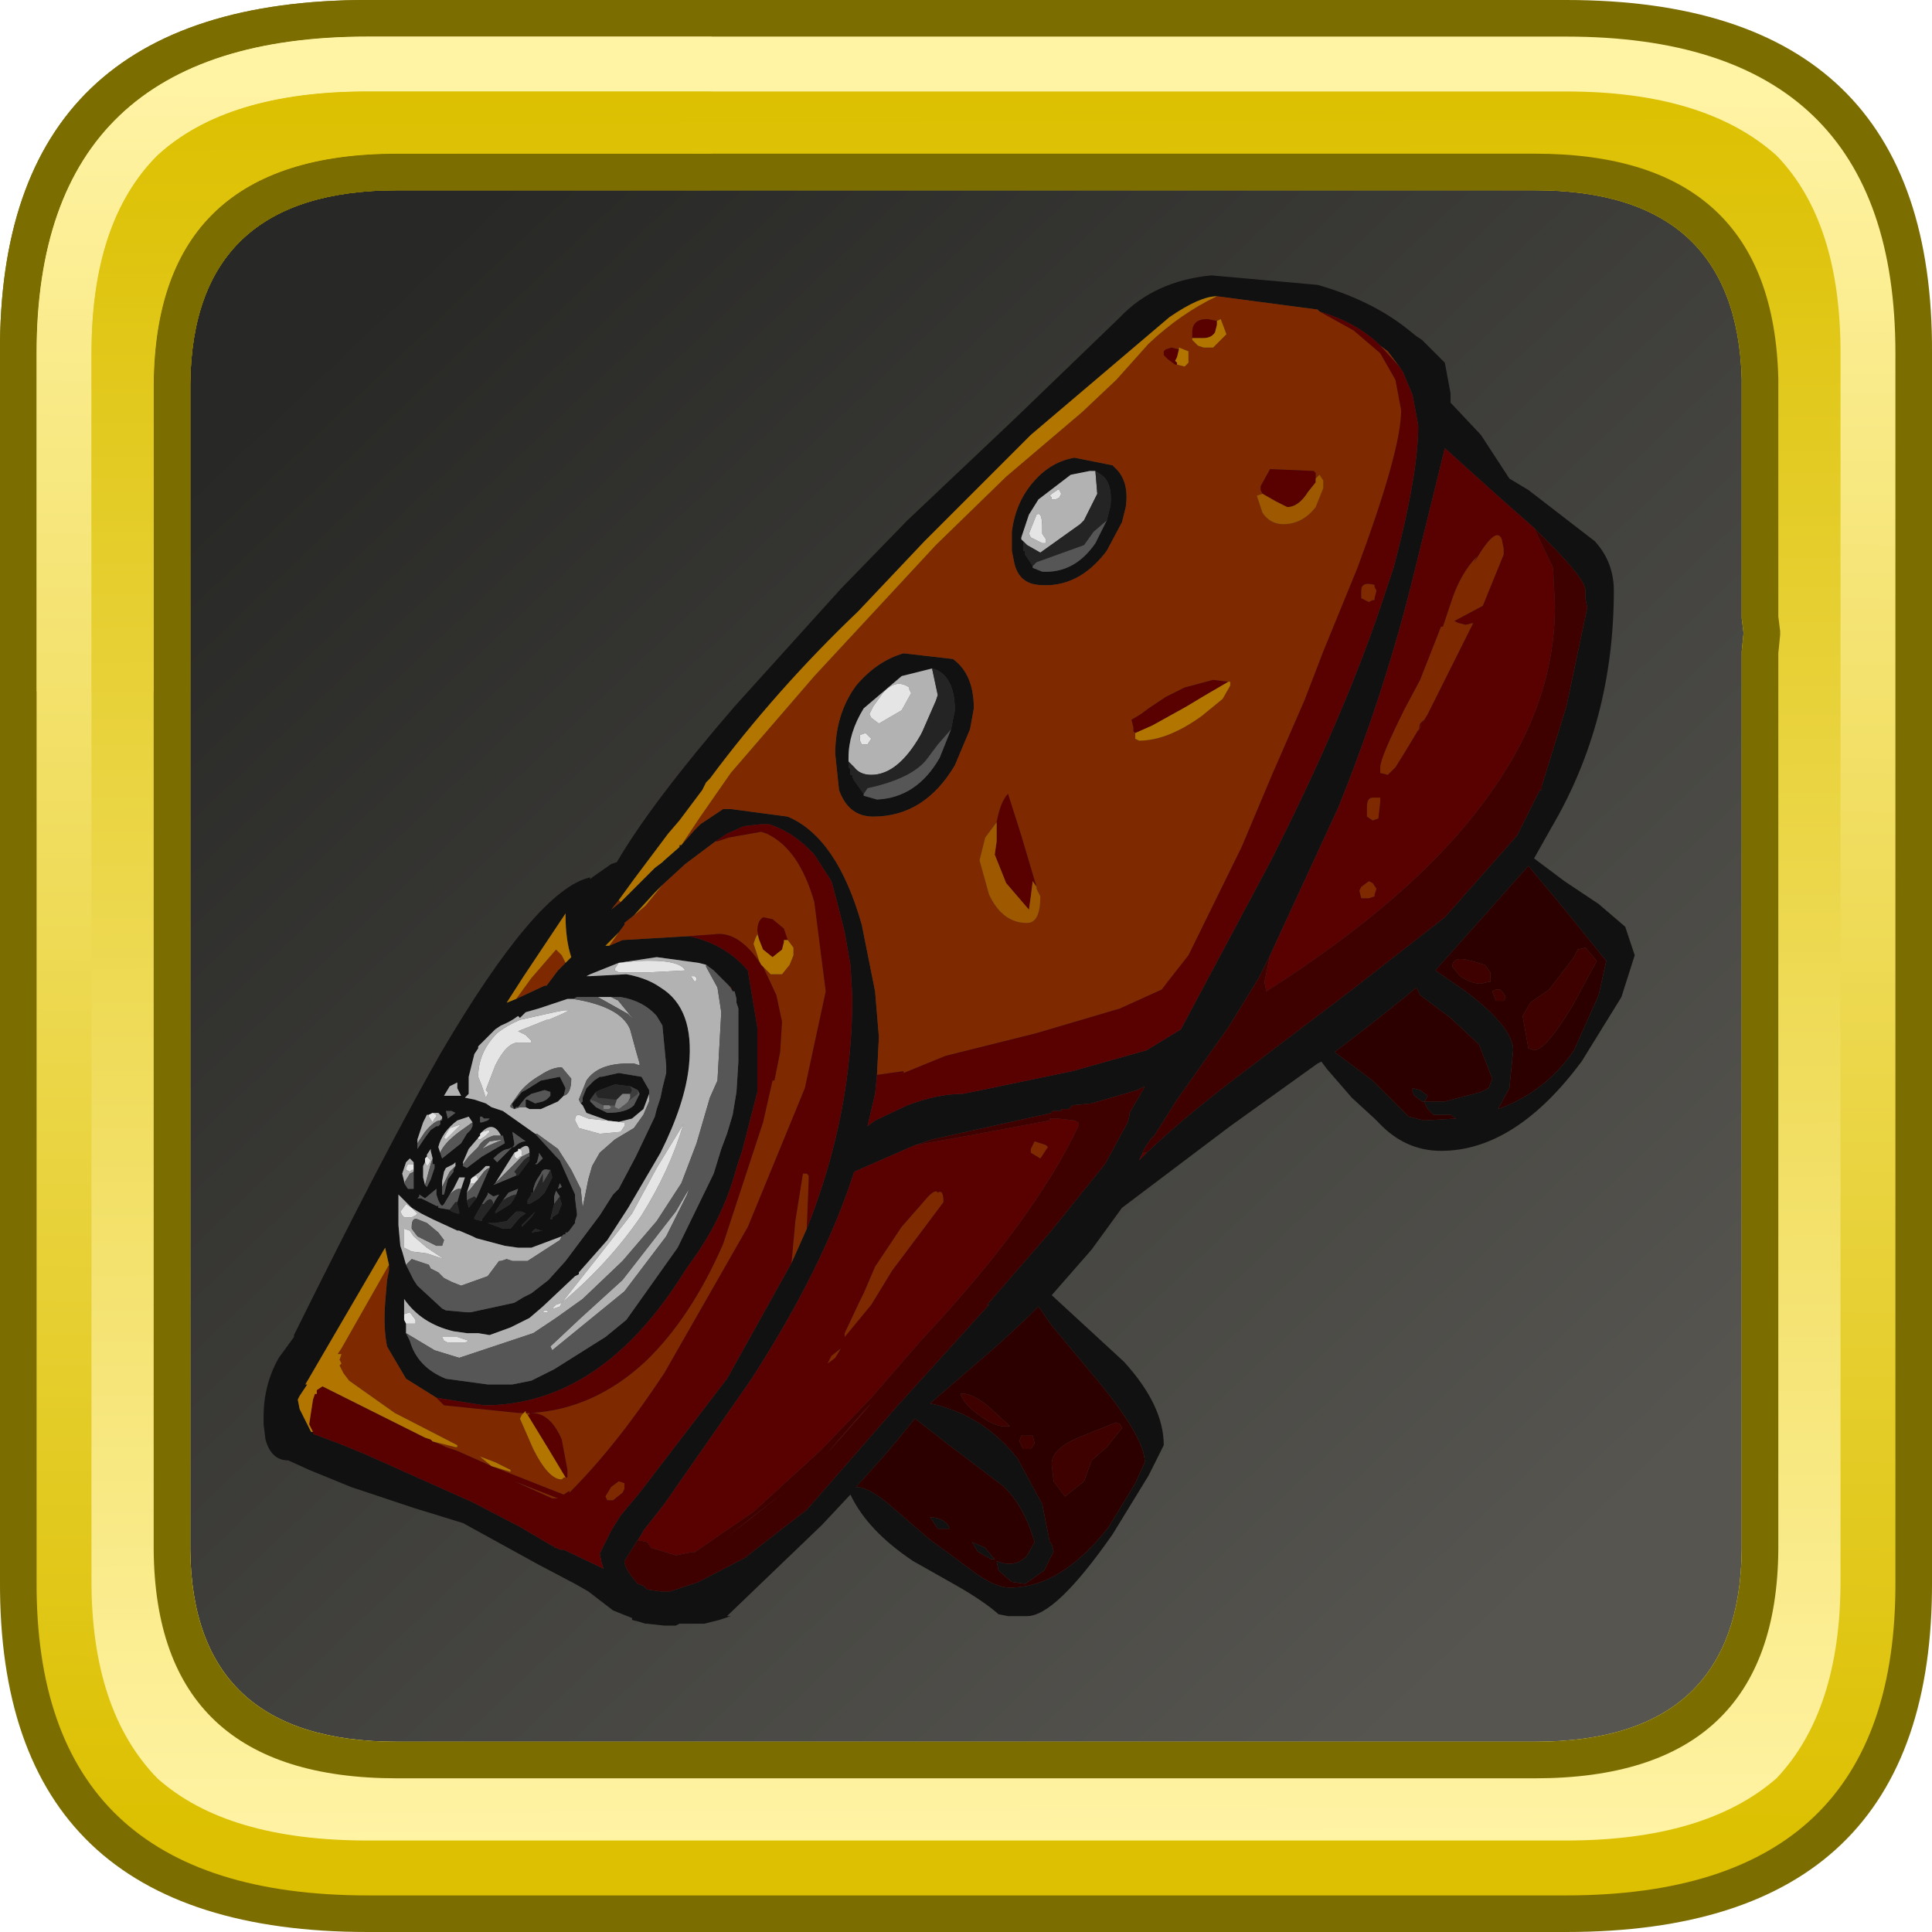 <?xml version="1.0" encoding="UTF-8" standalone="no"?>
<svg xmlns:ffdec="https://www.free-decompiler.com/flash" xmlns:xlink="http://www.w3.org/1999/xlink" ffdec:objectType="frame" height="52.8px" width="52.8px" xmlns="http://www.w3.org/2000/svg">
  <g transform="matrix(1.0, 0.0, 0.0, 1.0, 2.0, 2.0)">
    <use ffdec:characterId="484" height="44.0" transform="matrix(1.0, 0.0, 0.0, 1.0, 2.0, 2.0)" width="44.0" xlink:href="#sprite0"/>
    <use ffdec:characterId="981" height="35.6" transform="matrix(1.038, 0.0, 0.0, 1.038, 5.204, 5.474)" width="36.1" xlink:href="#sprite3"/>
    <use ffdec:characterId="630" height="52.8" transform="matrix(1.0, 0.0, 0.0, 1.0, -2.0, -2.0)" width="52.8" xlink:href="#sprite4"/>
  </g>
  <defs>
    <g id="sprite0" transform="matrix(1.0, 0.0, 0.0, 1.0, -2.0, -2.0)">
      <filter id="filter0">
        <feColorMatrix in="SourceGraphic" result="filterResult0" type="matrix" values="0.169 1.374 -0.794 0.0 -0.02 0.053 0.367 0.33 0.0 -0.02 0.916 0.047 -0.214 0.0 -0.02 0.0 0.0 0.0 1.0 0.0"/>
      </filter>
      <use ffdec:characterId="483" filter="url(#filter0)" height="44.0" transform="matrix(1.0, 0.0, 0.0, 1.0, 2.0, 2.0)" width="44.0" xlink:href="#sprite1"/>
      <use ffdec:characterId="482" height="44.0" transform="matrix(1.0, 0.0, 0.0, 1.0, 2.0, 2.0)" width="44.0" xlink:href="#sprite2"/>
    </g>
    <g id="sprite1" transform="matrix(1.0, 0.0, 0.0, 1.0, -2.0, -2.0)">
      <use ffdec:characterId="482" height="44.0" transform="matrix(1.0, 0.0, 0.0, 1.0, 2.0, 2.0)" width="44.0" xlink:href="#sprite2"/>
    </g>
    <g id="sprite2" transform="matrix(1.0, 0.0, 0.0, 1.0, -2.0, -2.0)">
      <use ffdec:characterId="481" height="44.0" transform="matrix(1.0, 0.0, 0.0, 1.0, 2.0, 2.0)" width="44.0" xlink:href="#shape0"/>
    </g>
    <g id="shape0" transform="matrix(1.0, 0.0, 0.0, 1.0, -2.0, -2.0)">
      <path d="M44.3 3.05 L44.45 3.2 44.6 3.3 45.3 4.15 45.25 4.0 45.45 4.5 Q46.0 5.75 46.0 7.5 L46.0 40.5 45.75 42.8 45.7 42.9 45.7 42.85 45.45 43.55 45.4 43.7 45.1 44.2 44.7 44.65 Q43.15 46.0 40.1 46.0 L7.9 46.0 Q5.65 46.0 4.2 45.3 L4.25 45.3 3.65 44.95 3.25 44.6 3.15 44.45 3.0 44.3 2.5 43.4 Q2.0 42.2 2.0 40.6 L2.0 40.5 2.0 7.5 Q2.0 6.55 2.15 5.75 L2.7 4.25 Q3.35 3.05 4.7 2.5 L4.65 2.5 5.0 2.4 5.15 2.35 5.3 2.3 5.9 2.15 6.85 2.05 6.95 2.05 7.8 2.0 7.9 2.0 18.3 2.0 18.6 2.0 40.1 2.0 40.45 2.0 41.6 2.1 41.75 2.1 41.95 2.2 43.05 2.45 Q43.7 2.65 44.2 3.0 L44.3 3.05" fill="url(#gradient0)" fill-rule="evenodd" stroke="none"/>
    </g>
    <linearGradient gradientTransform="matrix(-0.02, -0.021, 0.021, -0.02, 24.0, 24.0)" gradientUnits="userSpaceOnUse" id="gradient0" spreadMethod="pad" x1="-819.2" x2="819.2">
      <stop offset="0.0" stop-color="#565550"/>
      <stop offset="1.0" stop-color="#282826"/>
    </linearGradient>
    <g id="sprite3" transform="matrix(1.0, 0.0, 0.0, 1.0, -0.1, 5.95)">
      <use ffdec:characterId="980" height="35.6" transform="matrix(1.0, 0.0, 0.0, 1.0, 0.1, -5.95)" width="36.1" xlink:href="#shape1"/>
    </g>
    <g id="shape1" transform="matrix(1.0, 0.0, 0.0, 1.0, -0.1, 5.95)">
      <path d="M11.1 9.1 L11.45 8.7 11.6 8.55 12.2 8.15 12.4 8.15 13.9 8.35 Q15.2 8.9 15.85 11.2 L16.2 12.95 16.3 14.15 16.25 15.15 16.2 15.65 16.0 16.5 16.2 16.35 17.05 15.95 Q17.85 15.65 18.5 15.65 L19.0 15.55 21.4 15.05 23.35 14.5 24.25 13.95 26.6 9.55 Q28.5 5.8 29.5 2.85 L29.85 1.8 Q30.5 -0.65 30.5 -1.95 L30.35 -2.75 30.1 -3.35 30.0 -3.5 29.7 -3.9 29.5 -4.05 Q28.9 -4.65 27.9 -4.95 L27.85 -5.0 25.2 -5.35 Q24.75 -5.35 23.95 -4.8 L20.3 -1.7 17.5 1.1 15.75 2.95 Q13.6 5.0 11.85 7.35 L11.75 7.45 11.65 7.65 11.05 8.45 10.75 8.8 9.85 10.0 9.45 10.55 9.25 10.8 9.5 10.6 10.4 9.7 10.6 9.55 10.65 9.5 11.05 9.15 11.05 9.1 11.1 9.1 M20.4 -0.5 Q20.85 -1.0 21.45 -1.1 L22.45 -0.9 22.5 -0.85 Q22.9 -0.5 22.8 0.2 L22.7 0.6 22.3 1.35 Q21.55 2.35 20.5 2.25 19.95 2.2 19.85 1.6 L19.8 1.35 19.8 0.85 Q19.9 0.05 20.4 -0.5 M22.3 0.55 L22.4 0.15 Q22.45 -0.45 22.15 -0.65 L22.0 -0.75 21.85 -0.75 21.35 -0.65 20.5 0.0 20.25 0.4 20.05 1.0 20.05 1.05 20.1 1.1 20.1 1.2 20.1 1.35 20.15 1.35 20.15 1.45 20.35 1.75 20.35 1.8 20.6 1.9 Q21.45 1.95 22.0 1.15 L22.3 0.55 M25.05 -5.9 L27.85 -5.65 Q29.25 -5.25 30.2 -4.5 L30.45 -4.3 30.6 -4.2 30.8 -4.0 31.2 -3.6 31.35 -2.8 31.35 -2.55 32.15 -1.7 32.9 -0.55 33.4 -0.25 35.15 1.1 Q35.65 1.65 35.65 2.4 35.65 5.85 34.0 8.65 L33.55 9.45 34.35 10.05 35.25 10.65 35.95 11.25 36.2 12.0 35.85 13.1 34.8 14.8 Q33.05 17.15 31.1 17.15 30.15 17.15 29.45 16.4 L29.35 16.3 28.75 15.75 28.1 15.0 27.95 14.8 27.85 14.85 25.55 16.5 22.7 18.65 21.9 19.75 20.85 20.95 22.75 22.7 Q23.8 23.85 23.8 24.9 L23.4 25.7 22.45 27.25 Q20.95 29.4 20.2 29.4 L19.7 29.4 19.45 29.35 Q19.05 29.0 18.35 28.6 L17.2 27.95 Q16.0 27.15 15.55 26.2 L14.8 27.0 12.3 29.4 12.4 29.4 12.1 29.5 11.7 29.6 11.25 29.6 11.1 29.6 11.05 29.6 10.95 29.65 10.65 29.65 10.2 29.6 10.15 29.6 10.0 29.55 9.8 29.5 9.8 29.45 9.3 29.25 8.65 28.75 8.3 28.55 7.35 28.05 5.35 26.95 4.05 26.55 2.4 26.0 1.3 25.55 0.75 25.3 Q0.3 25.3 0.15 24.75 L0.1 24.35 0.1 24.15 Q0.1 23.3 0.5 22.6 L0.9 22.05 0.9 22.0 Q3.3 17.15 4.75 14.6 7.3 10.25 8.7 9.95 L8.7 10.0 8.75 9.95 9.25 9.6 9.4 9.55 Q10.3 8.0 12.5 5.45 L15.3 2.35 17.05 0.55 19.85 -2.1 22.65 -4.8 Q23.55 -5.75 25.05 -5.9 M26.6 12.0 L26.3 12.6 25.5 13.9 24.15 15.8 23.55 16.75 23.45 16.85 23.25 17.15 23.25 17.2 23.15 17.4 23.35 17.2 Q24.35 16.25 25.8 15.15 L28.7 12.95 31.2 11.0 33.1 8.85 33.7 7.65 33.75 7.65 33.75 7.55 34.4 5.45 34.95 2.85 34.9 2.6 34.9 2.5 34.9 2.4 Q34.9 2.1 33.95 1.15 L33.55 0.75 32.7 0.0 31.2 -1.35 30.45 1.7 30.4 1.9 Q29.65 5.0 28.4 8.1 L26.6 12.0 M33.4 9.65 L30.95 12.4 31.75 12.95 Q33.0 13.9 33.0 14.5 L32.9 15.5 32.6 16.05 Q33.85 15.6 34.6 14.5 L35.25 13.05 35.45 12.15 34.4 10.85 33.4 9.65 M29.3 15.3 L30.25 16.25 30.65 16.35 31.5 16.3 31.35 16.2 30.9 16.2 30.75 16.05 30.65 15.85 30.6 15.85 30.4 15.7 30.35 15.6 30.35 15.5 30.55 15.55 30.75 15.7 30.7 15.8 30.65 15.85 30.9 15.85 31.2 15.85 32.15 15.6 32.35 15.5 32.45 15.25 32.1 14.35 31.35 13.65 30.55 13.05 30.45 12.85 30.15 13.1 Q29.35 13.75 28.3 14.55 L29.3 15.3 M17.25 17.0 L15.65 17.7 Q14.85 20.2 12.95 23.15 L10.65 26.45 10.1 27.15 10.05 27.25 9.95 27.4 9.6 27.95 Q9.6 28.15 9.95 28.55 L10.1 28.6 10.2 28.7 10.55 28.75 10.8 28.75 11.55 28.5 12.8 27.85 12.85 27.8 14.4 26.6 16.8 23.85 19.2 21.2 19.15 21.2 20.8 19.3 22.25 17.5 22.5 17.05 22.55 16.95 22.85 16.4 22.9 16.2 22.9 16.15 23.25 15.55 23.3 15.45 23.1 15.55 21.9 15.9 21.4 15.95 21.3 16.05 21.1 16.05 21.1 16.1 21.0 16.1 20.85 16.1 20.85 16.15 20.4 16.25 17.7 16.85 17.25 17.0 M20.25 21.5 L19.5 22.2 17.65 23.8 Q19.05 24.1 19.95 25.25 L20.6 26.45 20.8 27.45 20.85 27.5 20.9 27.7 20.65 28.2 20.15 28.55 19.8 28.5 19.45 28.2 19.4 27.95 Q19.9 28.15 20.2 27.8 L20.4 27.45 20.3 27.15 Q20.05 26.45 19.6 26.0 L18.15 24.9 17.25 24.2 16.55 25.05 15.7 26.0 Q16.0 26.0 16.5 26.4 L17.6 27.35 18.75 28.2 Q19.35 28.65 19.75 28.65 21.1 28.65 22.35 27.05 L23.05 25.9 23.3 25.35 Q23.3 24.65 21.85 22.95 L20.85 21.75 20.5 21.25 20.25 21.5 M17.7 4.45 L16.9 4.65 15.9 5.5 Q15.5 6.15 15.5 6.8 L15.5 6.9 15.5 6.95 15.5 7.05 15.55 7.1 15.55 7.25 15.6 7.25 15.6 7.3 15.65 7.4 15.9 7.75 15.9 7.8 16.25 7.9 Q17.3 7.85 17.9 6.8 L18.2 6.05 18.3 5.55 Q18.3 4.75 17.85 4.5 L17.7 4.45 M15.7 4.9 Q16.25 4.25 16.95 4.05 L18.25 4.2 Q18.8 4.6 18.8 5.5 L18.7 6.05 18.3 7.0 Q17.5 8.35 16.15 8.35 15.5 8.35 15.25 7.65 L15.15 6.7 Q15.15 5.65 15.7 4.9 M14.4 19.2 Q15.6 16.2 15.6 13.1 L15.55 12.25 15.4 11.4 15.3 11.0 15.2 10.6 15.05 10.05 14.6 9.35 Q14.05 8.75 13.4 8.55 L13.2 8.55 12.75 8.6 12.3 8.8 12.15 8.9 12.0 9.0 11.2 9.6 10.6 10.15 10.4 10.35 9.85 10.95 9.6 11.15 9.6 11.2 9.45 11.4 9.15 11.7 9.1 11.75 9.2 11.75 9.55 11.6 11.25 11.5 11.3 11.5 Q12.25 11.7 12.85 12.4 L13.1 13.9 13.1 15.6 12.7 17.15 12.55 17.6 Q12.25 18.75 11.55 19.8 L11.2 20.3 Q9.0 23.85 5.9 23.85 L4.65 23.65 3.85 23.15 3.35 22.3 Q3.25 21.8 3.3 21.15 L3.35 20.55 3.4 20.3 3.4 20.2 3.4 20.15 3.3 19.7 1.2 23.3 1.25 23.3 1.05 23.6 1.0 23.7 1.05 23.95 1.35 24.55 1.4 24.55 1.4 24.6 2.2 24.9 2.8 25.15 5.6 26.4 6.85 27.05 7.7 27.55 7.75 27.55 7.75 27.6 7.8 27.6 7.9 27.65 8.0 27.65 9.05 28.15 9.0 28.0 8.95 27.75 9.25 27.15 9.5 26.75 10.0 26.15 12.3 23.15 14.0 20.1 14.4 19.2 M3.85 21.95 L3.95 22.15 Q4.15 22.85 4.9 23.15 L6.0 23.3 6.65 23.3 7.15 23.2 7.75 22.9 9.1 22.05 9.65 21.6 11.0 19.7 11.95 17.75 12.15 17.1 12.3 16.7 12.45 16.2 12.55 15.6 12.6 14.8 12.6 14.0 12.6 13.4 12.55 13.25 12.55 13.15 12.5 12.95 12.45 12.95 12.4 12.85 11.95 12.4 11.75 12.25 11.55 12.2 10.45 12.05 9.45 12.2 8.7 12.5 8.6 12.55 8.7 12.55 9.65 12.5 Q10.2 12.6 10.55 12.85 11.45 13.4 11.3 14.9 11.2 15.9 10.55 17.2 L9.7 18.65 9.15 19.5 8.4 20.35 8.4 20.4 8.3 20.45 7.45 21.25 7.1 21.55 6.6 21.8 6.05 22.0 5.75 21.95 5.45 21.95 5.1 21.9 Q4.25 21.7 3.8 21.05 L3.8 21.45 3.8 21.6 3.85 21.7 3.85 21.95 M8.05 12.2 L8.2 12.05 Q8.05 11.6 8.05 10.95 L8.05 10.9 6.95 12.55 6.5 13.25 6.75 13.15 7.5 12.8 7.55 12.8 7.85 12.4 8.05 12.2 M9.25 13.1 L9.05 13.1 8.9 13.1 8.55 13.1 8.35 13.1 8.25 13.15 8.1 13.15 7.95 13.2 7.35 13.4 7.0 13.5 6.95 13.55 6.85 13.65 6.8 13.6 Q6.6 13.75 6.35 13.85 L6.2 13.95 6.0 14.15 5.95 14.2 5.8 14.35 5.75 14.4 5.75 14.45 5.65 14.6 5.6 14.8 5.5 15.2 5.5 15.3 5.5 15.55 5.5 15.65 5.45 15.7 5.4 15.75 5.65 15.8 5.95 15.9 6.1 16.0 6.4 16.1 7.25 16.7 7.8 17.3 7.9 17.4 8.3 18.3 8.3 18.4 8.35 18.8 8.35 18.85 8.3 19.0 8.3 19.05 8.15 19.25 8.1 19.3 8.05 19.3 8.05 19.35 8.0 19.35 7.95 19.4 7.15 19.7 6.8 19.7 6.45 19.65 5.7 19.45 5.6 19.4 5.25 19.25 5.2 19.25 4.55 18.95 4.25 18.8 4.0 18.65 3.7 18.35 3.65 18.3 3.65 18.9 3.65 19.1 3.7 19.65 3.75 19.8 3.85 20.15 4.05 20.55 4.15 20.7 4.8 21.3 4.9 21.35 5.45 21.4 5.55 21.4 6.7 21.15 6.95 21.0 7.15 20.9 7.6 20.55 8.05 20.05 8.95 18.85 9.3 18.3 9.45 18.15 9.9 17.3 10.4 16.25 10.45 16.05 10.55 15.75 10.6 15.5 10.7 15.1 10.7 15.05 10.7 14.9 10.6 13.85 10.45 13.6 Q10.1 13.2 9.5 13.1 L9.25 13.1 M8.0 15.7 L7.85 15.85 7.4 16.05 7.3 16.05 7.1 16.05 7.0 16.0 7.0 15.8 7.05 15.8 7.15 15.85 7.25 15.9 7.45 15.85 7.55 15.8 7.65 15.7 7.65 15.6 7.5 15.55 7.15 15.65 7.0 15.75 6.8 16.0 6.75 16.0 6.7 16.05 6.65 15.95 6.65 15.9 6.9 15.6 7.0 15.55 7.4 15.3 7.9 15.2 8.05 15.5 8.0 15.7 M8.45 15.9 L8.5 15.85 8.5 15.75 8.6 15.5 8.8 15.3 8.95 15.2 9.0 15.2 9.45 15.1 10.05 15.2 10.25 15.55 10.25 15.65 10.1 16.05 9.8 16.3 9.4 16.4 9.3 16.4 8.6 16.15 8.5 15.95 8.45 15.9 M9.75 15.45 L9.35 15.4 8.95 15.55 8.85 15.6 8.7 15.8 8.7 15.85 8.85 16.0 9.15 16.15 Q9.65 16.15 9.85 15.95 L10.0 15.65 9.95 15.55 9.85 15.5 9.75 15.45 M6.7 17.0 L6.65 17.05 6.7 17.05 Q6.85 16.9 7.0 16.9 L6.65 16.65 6.7 16.95 6.7 17.0 M5.35 17.5 L5.35 17.55 5.45 17.6 5.85 17.3 6.45 16.95 6.4 16.75 6.35 16.75 Q6.15 16.35 5.85 16.65 L5.8 16.7 5.8 16.75 5.5 17.1 5.35 17.45 5.35 17.5 M5.2 15.5 L5.2 15.35 5.0 15.45 4.85 15.7 4.9 15.7 5.1 15.7 5.25 15.7 5.3 15.7 5.25 15.6 5.2 15.5 M4.75 17.2 L4.8 17.35 5.05 17.15 5.3 16.95 5.45 16.7 5.55 16.6 5.6 16.5 5.6 16.4 5.5 16.25 5.2 16.35 Q4.8 16.65 4.7 17.05 L4.75 17.2 M5.85 16.25 L5.8 16.25 5.8 16.4 5.85 16.4 6.0 16.35 6.05 16.3 5.9 16.3 5.85 16.25 M6.05 17.6 L6.05 17.55 5.95 17.55 5.8 17.7 5.6 17.85 5.55 17.9 5.55 17.95 5.45 18.25 5.45 18.35 5.45 18.45 5.5 18.65 5.7 18.4 6.05 17.6 M6.25 17.45 L6.65 17.05 6.55 17.1 Q6.4 17.1 6.15 17.35 L6.25 17.45 M4.8 18.1 L4.8 18.3 4.85 18.3 4.95 17.9 5.1 17.7 5.1 17.65 5.15 17.55 5.15 17.45 5.1 17.5 4.9 17.6 4.85 17.7 4.8 17.95 4.8 18.0 4.8 18.1 M5.0 18.3 L4.85 18.55 4.8 18.6 4.75 18.55 4.7 18.45 4.65 18.3 4.65 18.2 4.65 18.15 4.35 18.4 4.2 18.3 4.2 18.35 4.15 18.4 4.25 18.4 4.45 18.5 4.65 18.6 4.7 18.6 4.7 18.65 5.0 18.7 5.05 18.75 5.2 18.8 5.25 18.8 5.25 18.75 5.2 18.55 5.2 18.5 5.3 18.15 5.4 17.85 5.25 17.85 5.1 18.15 5.0 18.3 M6.2 18.0 L6.15 18.05 6.75 17.8 6.8 17.8 7.1 17.4 7.1 17.3 7.1 17.2 Q7.1 16.9 6.85 17.1 L6.8 17.1 6.8 17.15 6.7 17.2 6.2 18.0 M5.85 18.55 L5.65 18.9 5.65 18.95 5.85 19.0 5.85 18.95 6.15 18.55 6.2 18.45 6.3 18.3 6.15 18.35 6.0 18.25 6.0 18.3 5.85 18.55 M7.35 17.25 L7.3 17.45 7.25 17.5 7.3 17.5 7.45 17.35 7.35 17.2 7.35 17.25 M6.75 18.3 L6.8 18.15 6.55 18.25 6.4 18.45 6.2 18.75 6.2 18.8 6.6 18.55 6.7 18.4 6.75 18.3 M7.65 17.65 L7.6 17.65 Q7.45 17.6 7.4 17.75 L7.3 17.9 7.25 18.0 7.2 18.15 7.2 18.25 7.15 18.25 7.15 18.3 7.05 18.45 7.05 18.55 7.1 18.55 7.35 18.4 7.5 18.25 7.7 17.85 7.65 17.65 M7.85 18.15 L7.95 18.1 7.9 18.0 7.85 18.15 M7.9 18.35 L7.8 18.2 7.75 18.35 7.75 18.55 7.65 18.95 7.7 18.95 7.7 18.9 7.85 18.8 7.95 18.55 7.9 18.4 7.9 18.35 M4.45 16.2 L4.4 16.2 4.3 16.4 4.15 16.85 4.15 16.95 4.15 17.1 4.35 16.8 4.5 16.6 4.65 16.5 4.7 16.5 4.75 16.45 4.75 16.35 4.8 16.35 4.8 16.3 4.8 16.25 4.7 16.15 4.55 16.15 4.45 16.2 M4.95 16.1 L4.9 16.1 4.95 16.3 5.15 16.15 5.05 16.1 4.95 16.1 M4.55 17.35 L4.5 17.15 4.5 17.1 4.4 17.25 4.4 17.3 4.35 17.35 4.35 17.45 4.3 17.55 4.3 17.85 4.35 18.05 4.4 18.1 4.5 17.9 4.55 17.75 4.6 17.6 4.6 17.5 4.55 17.5 4.55 17.35 M4.05 17.5 L4.05 17.45 3.95 17.35 3.85 17.45 3.75 17.75 3.8 17.95 3.8 18.0 3.9 18.15 4.05 18.15 4.05 17.7 4.05 17.65 4.05 17.6 4.05 17.5 M7.25 19.2 L7.15 19.3 7.45 19.25 7.4 19.25 7.25 19.2 M7.25 18.75 L7.2 18.8 6.9 19.1 6.9 19.15 7.15 18.9 7.25 18.75 M6.75 18.75 L6.5 19.0 6.2 19.05 6.0 19.05 6.4 19.2 6.5 19.2 6.6 19.2 6.85 18.9 7.0 18.8 6.9 18.75 6.75 18.75 M18.15 27.1 L17.85 27.1 17.65 26.8 Q18.0 26.8 18.15 27.05 L18.15 27.1 M18.75 27.45 L19.1 27.6 19.3 27.85 19.35 27.9 19.25 27.9 18.9 27.7 18.75 27.45" fill="#111111" fill-rule="evenodd" stroke="none"/>
      <path d="M24.55 -4.25 L24.55 -4.2 24.7 -4.05 24.85 -4.0 25.1 -4.0 25.3 -4.2 25.45 -4.35 25.3 -4.75 25.2 -4.7 24.95 -4.75 Q24.55 -4.75 24.55 -4.4 L24.55 -4.25 M24.2 -3.95 L24.0 -4.0 23.85 -3.95 23.8 -3.9 23.8 -3.8 23.9 -3.7 24.1 -3.55 24.15 -3.55 24.35 -3.5 24.45 -3.6 24.45 -3.7 24.45 -3.9 24.2 -4.0 24.2 -3.95 M11.1 9.1 L11.6 8.35 12.4 7.2 14.6 4.65 17.8 1.2 19.65 -0.6 21.65 -2.3 22.55 -3.15 23.4 -4.1 Q24.25 -4.9 25.2 -5.35 L27.85 -5.0 27.9 -4.95 28.8 -4.45 29.5 -3.85 29.9 -3.15 30.05 -2.35 Q30.05 -1.3 28.9 1.8 L28.0 4.0 27.5 5.3 26.65 7.25 25.85 9.15 24.45 12.0 23.9 12.7 23.75 12.9 22.65 13.4 20.45 14.05 18.05 14.65 16.95 15.1 16.95 15.05 16.25 15.15 16.3 14.15 16.2 12.95 15.85 11.2 Q15.2 8.9 13.9 8.35 L12.4 8.15 12.2 8.15 11.6 8.55 11.45 8.7 11.1 9.1 M9.45 10.55 L9.5 10.6 9.25 10.8 9.45 10.55 M20.4 -0.5 Q19.9 0.05 19.8 0.85 L19.8 1.35 19.85 1.6 Q19.95 2.2 20.5 2.25 21.55 2.35 22.3 1.35 L22.7 0.6 22.8 0.2 Q22.9 -0.5 22.5 -0.85 L22.45 -0.9 21.45 -1.1 Q20.85 -1.0 20.4 -0.5 M30.0 -3.5 L29.5 -4.05 29.7 -3.9 30.0 -3.5 M26.4 -0.15 L26.25 -0.1 26.4 0.35 Q26.6 0.65 26.95 0.65 27.45 0.65 27.8 0.2 L28.0 -0.3 28.0 -0.5 27.9 -0.65 27.8 -0.55 27.8 -0.7 27.75 -0.75 26.6 -0.8 26.35 -0.35 26.35 -0.25 26.4 -0.15 M32.7 1.05 L32.75 1.3 32.75 1.35 32.75 1.45 32.2 2.8 31.45 3.2 31.55 3.25 31.75 3.3 31.95 3.25 31.45 4.25 31.1 4.95 30.75 5.65 30.15 6.65 29.9 7.05 29.8 7.15 29.7 7.25 29.5 7.2 29.5 7.05 Q29.5 6.8 30.15 5.5 L30.55 4.75 31.1 3.35 31.15 3.35 31.35 2.75 Q31.6 1.95 32.05 1.5 L31.95 1.7 Q32.55 0.65 32.7 1.05 M30.65 5.8 L30.55 5.9 30.5 6.1 30.65 5.8 M29.0 2.4 Q29.0 2.15 29.35 2.25 L29.35 2.3 29.4 2.4 29.35 2.6 29.35 2.65 29.3 2.65 29.2 2.7 29.0 2.6 29.0 2.4 M23.05 6.15 L23.05 6.2 23.05 6.3 23.15 6.35 Q23.9 6.35 24.8 5.7 L25.35 5.25 25.55 4.9 25.55 4.8 25.5 4.8 25.1 4.75 24.35 4.95 23.85 5.2 23.4 5.5 23.2 5.65 22.95 5.8 23.0 6.0 23.0 6.1 23.05 6.15 M19.4 8.5 L19.1 8.9 18.95 9.5 19.2 10.4 Q19.55 11.15 20.2 11.15 20.55 11.15 20.55 10.45 L20.45 10.25 20.45 10.2 20.05 8.85 19.7 7.75 Q19.5 7.95 19.4 8.5 M29.5 7.95 L29.45 8.4 29.3 8.45 29.15 8.35 29.15 8.3 29.15 8.1 Q29.15 7.85 29.3 7.85 L29.4 7.85 29.5 7.85 29.5 7.95 M29.35 10.4 L29.35 10.45 29.2 10.5 29.0 10.5 28.95 10.3 29.0 10.2 29.2 10.05 29.3 10.1 29.4 10.25 29.35 10.4 M20.7 17.0 L20.75 17.05 20.55 17.35 20.3 17.2 20.3 17.1 20.4 16.9 20.7 17.0 M15.7 4.9 Q15.15 5.65 15.15 6.7 L15.25 7.65 Q15.5 8.35 16.15 8.35 17.5 8.35 18.3 7.0 L18.7 6.05 18.8 5.5 Q18.8 4.6 18.25 4.2 L16.95 4.05 Q16.25 4.25 15.7 4.9 M12.0 9.0 L12.05 9.0 12.35 8.9 13.2 8.75 13.35 8.8 Q14.2 9.2 14.6 10.6 L14.9 12.95 14.35 15.5 12.85 19.15 10.65 23.0 Q9.4 24.9 8.15 26.15 L8.15 26.1 8.0 26.2 6.1 25.45 5.2 25.05 4.9 24.95 4.8 24.9 4.55 24.8 5.15 24.95 5.2 24.95 5.2 24.9 3.55 24.05 2.35 23.2 2.2 23.0 2.1 22.8 2.15 22.75 2.1 22.65 2.15 22.5 2.05 22.5 2.15 22.35 3.4 20.15 3.4 20.2 3.4 20.3 3.35 20.55 3.3 21.15 Q3.25 21.8 3.35 22.3 L3.85 23.15 4.65 23.65 4.85 23.85 6.8 24.05 6.95 24.05 6.9 24.1 6.85 24.2 7.2 25.0 Q7.6 25.8 7.95 25.8 L8.0 25.75 8.05 25.75 8.1 25.75 8.1 25.7 8.1 25.55 7.95 24.75 Q7.65 24.05 7.15 24.05 8.8 23.95 10.15 22.7 11.35 21.55 12.2 19.6 L13.25 16.4 13.5 15.3 13.55 15.3 13.7 14.55 13.75 13.75 13.6 13.05 13.25 12.3 13.45 12.5 13.75 12.5 13.95 12.25 14.05 12.0 14.05 11.8 13.9 11.6 13.8 11.3 13.5 11.05 13.25 11.0 Q13.1 11.1 13.1 11.35 L13.15 11.6 13.1 11.45 13.05 11.55 13.0 11.7 13.15 12.15 13.2 12.25 13.1 12.1 Q12.55 11.35 11.95 11.45 L11.25 11.5 9.55 11.6 9.2 11.75 9.45 11.4 9.6 11.2 9.6 11.15 9.85 10.95 10.15 10.7 10.6 10.15 11.2 9.6 12.0 9.0 M14.0 20.1 L14.1 19.0 14.3 17.75 14.4 17.75 14.45 17.8 14.45 17.95 14.4 19.2 14.0 20.1 M12.45 12.95 L12.35 12.8 11.95 12.4 12.4 12.85 12.45 12.95 M6.75 13.15 L7.15 12.6 7.8 11.85 7.9 11.95 7.95 12.0 8.0 12.1 8.05 12.2 7.85 12.4 7.55 12.8 7.5 12.8 6.75 13.15 M7.0 24.05 L7.1 24.05 7.1 24.1 7.05 24.1 7.0 24.05 M18.0 18.5 L16.65 20.3 16.1 21.2 15.4 22.05 15.4 21.95 15.8 21.1 15.9 20.9 16.2 20.2 16.9 19.15 17.6 18.35 Q17.8 18.15 17.85 18.25 18.0 18.15 18.0 18.5 M15.05 22.55 L15.3 22.35 15.15 22.6 14.95 22.75 15.05 22.55 M9.6 26.05 L9.55 26.15 9.3 26.35 9.15 26.35 9.1 26.25 9.25 26.0 9.45 25.85 9.6 25.9 9.6 26.05 M7.85 26.3 L7.7 26.3 6.7 25.85 7.85 26.3 M6.1 25.45 L6.6 25.6 6.6 25.55 6.2 25.35 5.8 25.2 6.1 25.45" fill="#7f2900" fill-rule="evenodd" stroke="none"/>
      <path d="M24.55 -4.25 L24.55 -4.4 Q24.55 -4.75 24.95 -4.75 L25.2 -4.7 25.2 -4.6 25.15 -4.4 Q25.05 -4.25 24.85 -4.25 L24.6 -4.25 24.55 -4.25 M24.15 -3.55 L24.1 -3.55 23.9 -3.7 23.8 -3.8 23.8 -3.9 23.85 -3.95 24.0 -4.0 24.2 -3.95 24.15 -3.75 24.1 -3.65 24.15 -3.6 24.15 -3.55 M16.25 15.15 L16.95 15.05 16.95 15.1 18.05 14.65 20.45 14.05 22.65 13.4 23.75 12.9 23.9 12.7 24.45 12.0 25.85 9.15 26.65 7.25 27.5 5.3 28.0 4.0 28.9 1.8 Q30.05 -1.3 30.05 -2.35 L29.9 -3.15 29.5 -3.85 28.8 -4.45 27.9 -4.95 Q28.9 -4.65 29.5 -4.05 L30.0 -3.5 30.1 -3.35 30.35 -2.75 30.5 -1.95 Q30.5 -0.65 29.85 1.8 L29.5 2.85 Q28.5 5.8 26.6 9.55 L24.25 13.95 23.35 14.5 21.4 15.05 19.0 15.55 18.5 15.65 Q17.85 15.65 17.05 15.95 L16.2 16.35 16.0 16.5 16.2 15.65 16.25 15.15 M26.4 -0.15 L26.35 -0.25 26.35 -0.35 26.6 -0.8 27.75 -0.75 27.8 -0.7 27.8 -0.55 27.8 -0.45 27.6 -0.2 Q27.35 0.2 27.05 0.2 L26.75 0.05 26.4 -0.15 M33.55 0.75 L34.05 1.8 34.1 2.8 Q34.1 5.5 32.2 8.0 30.35 10.5 26.5 12.95 L26.45 12.7 26.6 12.0 28.4 8.1 Q29.65 5.0 30.4 1.9 L30.45 1.7 31.2 -1.35 32.7 0.0 33.55 0.75 M23.25 17.2 L23.35 17.2 23.15 17.4 23.25 17.2 M30.65 5.8 L30.5 6.1 30.55 5.9 30.65 5.8 M32.7 1.05 Q32.55 0.65 31.95 1.7 L32.05 1.5 Q31.6 1.95 31.35 2.75 L31.15 3.35 31.1 3.35 30.55 4.75 30.15 5.5 Q29.5 6.8 29.5 7.05 L29.5 7.2 29.7 7.25 29.8 7.15 29.9 7.05 30.15 6.65 30.75 5.65 31.1 4.95 31.45 4.25 31.95 3.25 31.75 3.3 31.55 3.25 31.45 3.2 32.2 2.8 32.75 1.45 32.75 1.35 32.75 1.3 32.7 1.05 M29.0 2.4 L29.0 2.6 29.2 2.7 29.3 2.65 29.35 2.65 29.35 2.6 29.4 2.4 29.35 2.3 29.35 2.25 Q29.0 2.15 29.0 2.4 M23.05 6.15 L23.0 6.1 23.0 6.0 22.95 5.8 23.2 5.65 23.4 5.5 23.85 5.2 24.35 4.95 25.1 4.75 25.5 4.8 24.9 5.15 24.4 5.45 23.5 5.95 23.05 6.15 M20.45 10.2 L20.35 10.05 20.3 10.45 20.25 10.8 19.65 10.1 19.35 9.35 19.4 9.0 19.4 8.55 19.4 8.5 Q19.5 7.95 19.7 7.75 L20.05 8.85 20.45 10.2 M29.35 10.4 L29.4 10.25 29.3 10.1 29.2 10.05 29.0 10.2 28.95 10.3 29.0 10.5 29.2 10.5 29.35 10.45 29.35 10.4 M29.5 7.95 L29.5 7.85 29.4 7.85 29.3 7.85 Q29.15 7.85 29.15 8.1 L29.15 8.3 29.15 8.35 29.3 8.45 29.45 8.4 29.5 7.95 M17.25 17.0 L18.65 16.75 20.8 16.35 20.8 16.3 20.85 16.3 21.0 16.3 21.45 16.35 21.55 16.4 21.55 16.5 Q20.4 18.95 17.4 22.15 L16.1 23.65 14.75 25.05 13.0 26.65 11.4 27.75 11.45 27.7 10.95 27.8 10.3 27.6 10.2 27.45 9.95 27.4 10.05 27.25 10.1 27.15 10.65 26.45 12.95 23.15 Q14.85 20.2 15.65 17.7 L17.25 17.0 M20.7 17.0 L20.4 16.9 20.3 17.1 20.3 17.2 20.55 17.35 20.75 17.05 20.7 17.0 M12.0 9.0 L12.15 8.9 12.3 8.8 12.75 8.6 13.2 8.55 13.4 8.55 Q14.05 8.75 14.6 9.35 L15.05 10.05 15.2 10.6 15.3 11.0 15.4 11.4 15.55 12.25 15.6 13.1 Q15.6 16.2 14.4 19.2 L14.45 17.95 14.45 17.8 14.4 17.75 14.3 17.75 14.1 19.0 14.0 20.1 12.3 23.15 10.0 26.15 9.5 26.75 9.25 27.15 8.95 27.75 9.0 28.0 9.05 28.15 8.0 27.65 7.9 27.65 7.8 27.6 7.75 27.6 7.75 27.55 7.7 27.55 6.85 27.05 5.6 26.4 2.8 25.15 2.2 24.9 1.4 24.6 1.4 24.55 1.3 24.35 1.4 23.7 1.45 23.55 1.5 23.55 1.5 23.45 1.65 23.35 4.35 24.7 4.5 24.75 4.55 24.8 4.8 24.9 4.9 24.95 5.2 25.05 6.1 25.45 8.0 26.2 8.15 26.1 8.15 26.15 Q9.4 24.9 10.65 23.0 L12.85 19.15 14.35 15.5 14.9 12.95 14.6 10.6 Q14.2 9.2 13.35 8.8 L13.2 8.75 12.35 8.9 12.05 9.0 12.0 9.0 M11.25 11.5 L11.95 11.45 Q12.55 11.35 13.1 12.1 L13.2 12.25 13.25 12.3 13.6 13.05 13.75 13.75 13.7 14.55 13.55 15.3 13.5 15.3 13.25 16.4 12.2 19.6 Q11.35 21.55 10.15 22.7 8.8 23.95 7.15 24.05 7.65 24.05 7.95 24.75 L8.1 25.55 8.1 25.7 8.1 25.75 8.05 25.75 7.6 25.0 7.05 24.1 7.1 24.1 7.1 24.05 7.0 24.05 7.0 24.0 6.95 24.05 6.8 24.05 4.85 23.85 4.65 23.65 5.9 23.85 Q9.0 23.85 11.2 20.3 L11.55 19.8 Q12.25 18.75 12.55 17.6 L12.7 17.15 13.1 15.6 13.1 13.9 12.85 12.4 Q12.25 11.7 11.3 11.5 L11.25 11.5 M13.15 11.6 L13.1 11.35 Q13.1 11.1 13.25 11.0 L13.5 11.05 13.8 11.3 13.9 11.6 13.8 11.6 13.8 11.65 13.75 11.85 13.5 12.05 13.25 11.85 13.15 11.6 M18.0 18.5 Q18.0 18.15 17.85 18.25 17.8 18.15 17.6 18.35 L16.9 19.15 16.2 20.2 15.9 20.9 15.8 21.1 15.4 21.95 15.4 22.05 16.1 21.2 16.65 20.3 18.0 18.5 M15.05 22.55 L14.95 22.75 15.15 22.6 15.3 22.35 15.05 22.55 M16.1 23.8 L15.35 24.65 14.9 25.15 15.9 24.0 16.1 23.8 M12.9 26.85 L13.85 26.1 12.25 27.35 12.9 26.85 M9.6 26.05 L9.6 25.9 9.45 25.85 9.25 26.0 9.1 26.25 9.15 26.35 9.3 26.35 9.55 26.15 9.6 26.05 M7.85 26.3 L6.7 25.85 7.7 26.3 7.85 26.3" fill="#590000" fill-rule="evenodd" stroke="none"/>
      <path d="M25.2 -4.7 L25.3 -4.75 25.45 -4.35 25.3 -4.2 25.1 -4.0 24.85 -4.0 24.7 -4.05 24.55 -4.2 24.55 -4.25 24.6 -4.25 24.85 -4.25 Q25.05 -4.25 25.15 -4.4 L25.2 -4.6 25.2 -4.7 M24.2 -3.95 L24.2 -4.0 24.45 -3.9 24.45 -3.7 24.45 -3.6 24.35 -3.5 24.15 -3.55 24.15 -3.6 24.1 -3.65 24.15 -3.75 24.2 -3.95 M25.2 -5.35 Q24.25 -4.9 23.4 -4.1 L22.55 -3.15 21.65 -2.3 19.65 -0.6 17.8 1.2 14.6 4.65 12.4 7.2 11.6 8.35 11.1 9.1 11.05 9.1 11.05 9.15 10.65 9.5 10.6 9.55 10.4 9.7 9.5 10.6 9.45 10.55 9.85 10.0 10.75 8.8 11.05 8.45 11.65 7.65 11.75 7.45 11.85 7.35 Q13.6 5.0 15.75 2.95 L17.5 1.1 20.3 -1.7 23.95 -4.8 Q24.75 -5.35 25.2 -5.35 M25.5 4.8 L25.55 4.8 25.55 4.9 25.35 5.25 24.8 5.7 Q23.9 6.35 23.15 6.35 L23.05 6.3 23.05 6.2 23.05 6.15 23.5 5.95 24.4 5.45 24.9 5.15 25.5 4.8 M4.55 24.8 L4.5 24.75 4.35 24.7 1.65 23.35 1.5 23.45 1.5 23.55 1.45 23.55 1.4 23.7 1.3 24.35 1.4 24.55 1.35 24.55 1.05 23.95 1.0 23.7 1.05 23.6 1.25 23.3 1.2 23.3 3.3 19.7 3.4 20.15 2.15 22.35 2.05 22.5 2.15 22.5 2.1 22.65 2.15 22.75 2.1 22.8 2.2 23.0 2.35 23.2 3.55 24.05 5.2 24.9 5.2 24.95 5.15 24.95 4.55 24.8 M10.6 10.15 L10.15 10.7 9.85 10.95 10.4 10.35 10.6 10.15 M9.45 11.4 L9.2 11.75 9.1 11.75 9.15 11.7 9.45 11.4 M13.2 12.25 L13.15 12.15 13.0 11.7 13.05 11.55 13.1 11.45 13.15 11.6 13.25 11.85 13.5 12.05 13.75 11.85 13.8 11.65 13.8 11.6 13.9 11.6 14.05 11.8 14.05 12.0 13.95 12.25 13.75 12.5 13.45 12.5 13.25 12.3 13.2 12.25 M8.05 25.75 L8.0 25.75 7.95 25.8 Q7.6 25.8 7.2 25.0 L6.85 24.2 6.9 24.1 6.95 24.05 7.0 24.0 7.0 24.05 7.05 24.1 7.6 25.0 8.05 25.75 M6.75 13.15 L6.5 13.25 6.95 12.55 8.05 10.9 8.05 10.95 Q8.05 11.6 8.2 12.05 L8.05 12.2 8.0 12.1 7.95 12.0 7.9 11.95 7.8 11.85 7.15 12.6 6.75 13.15 M6.1 25.45 L5.8 25.2 6.2 25.35 6.6 25.55 6.6 25.6 6.1 25.45" fill="#b27500" fill-rule="evenodd" stroke="none"/>
      <path d="M26.6 12.0 L26.45 12.7 26.5 12.95 Q30.35 10.5 32.2 8.0 34.1 5.5 34.1 2.8 L34.05 1.8 33.55 0.75 33.95 1.15 Q34.9 2.1 34.9 2.4 L34.9 2.5 34.9 2.6 34.95 2.85 34.4 5.45 33.75 7.55 33.75 7.65 33.7 7.65 33.1 8.85 31.2 11.0 28.7 12.95 25.8 15.15 Q24.35 16.25 23.35 17.2 L23.25 17.2 23.25 17.15 23.45 16.85 23.55 16.75 24.15 15.8 25.5 13.9 26.3 12.6 26.6 12.0 M32.25 12.25 L32.4 12.45 32.4 12.6 32.4 12.7 32.35 12.7 32.15 12.75 Q31.9 12.75 31.6 12.55 L31.4 12.3 Q31.4 12.0 31.9 12.15 L32.25 12.25 M34.9 11.8 L35.2 12.15 34.55 13.35 Q33.85 14.5 33.55 14.5 L33.4 14.45 33.25 13.6 33.45 13.25 33.95 12.9 34.6 12.05 34.7 11.85 34.9 11.8 M9.95 27.4 L10.2 27.45 10.3 27.6 10.95 27.8 11.45 27.7 11.4 27.75 13.0 26.65 14.75 25.05 16.1 23.65 17.4 22.15 Q20.4 18.95 21.55 16.5 L21.55 16.4 21.45 16.35 21.0 16.3 20.85 16.3 20.8 16.3 20.8 16.35 18.65 16.75 17.25 17.0 17.7 16.85 20.4 16.25 20.85 16.15 20.85 16.1 21.0 16.1 21.1 16.1 21.1 16.05 21.3 16.05 21.4 15.95 21.9 15.9 23.1 15.55 23.3 15.45 23.25 15.55 22.9 16.15 22.9 16.2 22.85 16.4 22.55 16.95 22.5 17.05 22.25 17.5 20.8 19.3 19.15 21.2 19.2 21.2 16.8 23.85 14.4 26.6 12.85 27.8 12.8 27.85 11.55 28.5 10.8 28.75 10.55 28.75 10.2 28.7 10.1 28.6 9.95 28.55 Q9.6 28.15 9.6 27.95 L9.95 27.4 M22.7 24.45 L22.3 24.95 21.9 25.3 21.7 25.85 21.2 26.25 20.9 25.85 20.85 25.4 Q20.85 25.0 21.55 24.7 L22.55 24.3 22.65 24.35 22.7 24.45 M32.65 12.9 L32.75 13.0 32.8 13.1 32.75 13.2 32.55 13.2 32.45 12.95 32.55 12.9 32.65 12.9 M16.1 23.8 L15.9 24.0 14.9 25.15 15.35 24.65 16.1 23.8 M20.15 24.65 L20.35 24.65 20.4 24.85 20.3 25.0 20.1 25.0 20.05 24.9 20.0 24.8 20.05 24.65 20.15 24.65 M19.75 24.4 Q19.4 24.45 19.0 24.15 18.55 23.85 18.45 23.55 18.7 23.5 19.15 23.85 L19.75 24.4 M12.9 26.85 L12.25 27.35 13.85 26.1 12.9 26.85" fill="#3f0000" fill-rule="evenodd" stroke="none"/>
      <path d="M34.9 11.8 L34.7 11.85 34.6 12.05 33.95 12.9 33.45 13.25 33.25 13.6 33.4 14.45 33.55 14.5 Q33.85 14.5 34.55 13.35 L35.2 12.15 34.9 11.8 M32.25 12.25 L31.9 12.15 Q31.4 12.0 31.4 12.3 L31.6 12.55 Q31.9 12.75 32.15 12.75 L32.35 12.7 32.4 12.7 32.4 12.6 32.4 12.45 32.25 12.25 M33.4 9.65 L34.4 10.85 35.45 12.15 35.25 13.05 34.6 14.5 Q33.85 15.6 32.6 16.05 L32.9 15.5 33.0 14.5 Q33.0 13.9 31.75 12.95 L30.95 12.4 33.4 9.65 M29.3 15.3 L28.3 14.55 Q29.35 13.75 30.15 13.1 L30.45 12.85 30.55 13.05 31.35 13.65 32.1 14.35 32.45 15.25 32.35 15.5 32.15 15.6 31.2 15.85 30.9 15.85 30.65 15.85 30.7 15.8 30.75 15.7 30.55 15.55 30.35 15.5 30.35 15.6 30.4 15.7 30.6 15.85 30.65 15.85 30.75 16.05 30.9 16.2 31.35 16.2 31.5 16.3 30.65 16.35 30.25 16.25 29.3 15.3 M20.25 21.5 L20.5 21.25 20.85 21.75 21.85 22.95 Q23.3 24.65 23.3 25.35 L23.05 25.9 22.35 27.05 Q21.1 28.65 19.75 28.65 19.35 28.65 18.75 28.2 L17.6 27.35 16.5 26.4 Q16.0 26.0 15.7 26.0 L16.55 25.05 17.25 24.2 18.15 24.9 19.6 26.0 Q20.05 26.45 20.3 27.15 L20.4 27.45 20.2 27.8 Q19.9 28.15 19.4 27.95 L19.45 28.2 19.8 28.5 20.15 28.55 20.65 28.2 20.9 27.7 20.85 27.5 20.8 27.45 20.6 26.45 19.95 25.25 Q19.05 24.1 17.65 23.8 L19.5 22.2 20.25 21.5 M32.65 12.9 L32.55 12.9 32.45 12.95 32.55 13.2 32.75 13.2 32.8 13.1 32.75 13.0 32.65 12.9 M22.7 24.45 L22.65 24.35 22.55 24.3 21.55 24.7 Q20.85 25.0 20.85 25.4 L20.9 25.85 21.2 26.25 21.7 25.85 21.9 25.3 22.3 24.95 22.7 24.45 M19.75 24.4 L19.15 23.85 Q18.7 23.5 18.45 23.55 18.55 23.85 19.0 24.15 19.4 24.45 19.75 24.4 M20.15 24.65 L20.05 24.65 20.0 24.8 20.05 24.9 20.1 25.0 20.3 25.0 20.4 24.85 20.35 24.65 20.15 24.65 M18.75 27.45 L18.9 27.7 19.25 27.9 19.35 27.9 19.3 27.85 19.1 27.6 18.75 27.45 M18.15 27.1 L18.15 27.05 Q18.0 26.8 17.65 26.8 L17.85 27.1 18.15 27.1" fill="#2d0000" fill-rule="evenodd" stroke="none"/>
      <path d="M21.05 -0.25 L21.0 -0.25 20.85 -0.15 20.8 -0.1 20.85 -0.05 20.85 0.0 20.95 0.0 21.05 -0.05 21.1 -0.15 21.05 -0.25 M22.0 -0.75 L22.05 -0.15 22.0 -0.05 21.7 0.55 21.6 0.65 20.55 1.4 20.2 1.2 20.05 1.05 20.05 1.0 20.25 0.4 20.5 0.0 21.35 -0.65 21.85 -0.75 22.0 -0.75 M20.6 0.75 Q20.6 0.3 20.45 0.4 L20.25 0.9 20.3 1.0 20.6 1.15 20.7 1.15 20.7 1.05 20.6 0.9 20.6 0.75 M16.15 5.45 L16.05 5.65 16.1 5.75 16.3 5.9 16.9 5.55 17.15 5.1 17.1 5.0 17.1 4.95 Q16.75 4.7 16.4 5.1 L16.15 5.45 M15.5 6.9 L15.5 6.8 Q15.5 6.15 15.9 5.5 L16.9 4.65 17.7 4.45 17.85 5.15 17.8 5.3 17.45 6.1 17.4 6.2 Q16.8 7.25 16.1 7.25 15.8 7.25 15.65 7.05 L15.5 6.9 M11.75 12.25 L11.75 12.3 12.05 12.85 12.15 13.5 12.05 15.3 11.85 15.75 11.5 16.95 11.1 18.0 10.45 19.0 9.55 20.05 8.5 21.05 7.8 21.55 7.2 21.95 5.25 22.6 4.6 22.4 3.85 21.95 3.85 21.7 4.0 21.7 4.1 21.7 4.1 21.6 3.95 21.4 3.8 21.45 3.8 21.05 Q4.25 21.7 5.1 21.9 L5.45 21.95 5.75 21.95 6.05 22.0 6.6 21.8 7.1 21.55 7.45 21.25 8.3 20.45 8.4 20.4 8.4 20.35 9.15 19.5 9.7 18.65 10.55 17.2 Q11.2 15.9 11.3 14.9 11.45 13.4 10.55 12.85 10.2 12.6 9.65 12.5 L8.7 12.55 8.6 12.55 8.7 12.5 9.45 12.2 10.45 12.05 11.55 12.2 11.75 12.25 M9.45 12.2 L9.35 12.35 9.35 12.4 9.45 12.45 10.25 12.45 11.2 12.4 Q11.05 12.1 9.95 12.15 L9.45 12.2 M16.0 6.45 L16.1 6.3 16.0 6.2 15.95 6.15 15.8 6.2 15.8 6.35 15.85 6.45 16.0 6.45 M8.9 13.1 L9.05 13.1 9.25 13.1 9.45 13.2 9.4 13.15 9.85 13.7 9.7 13.55 8.9 13.1 M3.85 20.15 L3.75 19.8 3.7 19.65 3.65 19.1 3.65 18.9 3.65 18.3 3.7 18.35 4.0 18.65 4.25 18.8 4.55 18.95 5.2 19.25 5.25 19.25 5.6 19.4 5.7 19.45 6.45 19.65 6.8 19.7 7.15 19.7 7.95 19.4 7.9 19.5 7.05 20.05 6.85 20.05 6.65 20.05 6.5 20.0 6.35 20.05 6.3 20.05 6.0 20.45 5.3 20.7 5.05 20.6 4.85 20.5 4.7 20.35 4.5 20.25 4.45 20.15 4.0 20.0 3.9 20.1 3.85 20.15 M7.25 16.7 L6.4 16.1 6.1 16.0 5.95 15.9 5.65 15.8 5.4 15.75 5.45 15.7 5.5 15.65 5.5 15.55 5.5 15.3 5.5 15.2 5.6 14.8 5.65 14.6 5.75 14.45 5.75 14.4 5.8 14.35 5.95 14.2 6.0 14.15 6.2 13.95 6.35 13.85 Q6.6 13.75 6.8 13.6 L6.85 13.65 6.95 13.55 7.0 13.5 7.35 13.4 7.95 13.2 8.1 13.15 8.25 13.15 Q9.5 13.35 9.75 13.95 L9.9 14.5 10.0 14.85 10.0 14.9 9.85 14.85 9.7 14.85 Q8.9 14.85 8.6 15.3 L8.4 15.8 8.45 15.9 8.5 15.95 8.6 16.15 9.3 16.4 9.4 16.4 9.8 16.3 10.1 16.05 10.25 15.65 10.25 15.85 10.1 16.2 9.85 16.55 9.35 16.85 8.95 17.2 8.75 17.55 8.65 17.9 8.5 18.65 8.45 18.15 8.2 17.65 7.85 17.1 7.3 16.7 7.25 16.7 M8.15 13.45 L8.1 13.45 8.0 13.45 7.75 13.5 6.85 13.7 Q6.5 13.85 6.25 14.05 5.75 14.55 5.75 15.2 L5.85 15.45 5.95 15.75 6.0 15.65 6.0 15.6 5.95 15.55 6.2 14.9 Q6.5 14.3 6.8 14.3 L7.15 14.3 7.15 14.25 7.0 14.1 6.8 14.0 7.55 13.7 7.6 13.7 7.95 13.55 8.15 13.45 M8.0 15.7 Q8.2 15.65 8.2 15.25 L7.95 14.95 Q7.7 14.95 7.4 15.15 7.05 15.35 6.85 15.6 L6.6 15.95 6.6 16.0 6.7 16.05 6.85 16.0 7.0 16.0 7.1 16.05 7.3 16.05 7.4 16.05 7.85 15.85 8.0 15.7 M6.35 16.75 L6.15 16.75 Q5.85 16.85 5.75 17.05 L5.5 17.3 5.35 17.5 5.35 17.45 5.5 17.1 5.8 16.75 5.75 16.8 5.75 16.85 5.8 16.85 5.95 16.75 6.05 16.65 6.05 16.6 5.85 16.65 Q6.15 16.35 6.35 16.75 M5.2 15.5 L5.25 15.6 5.3 15.7 5.25 15.7 5.1 15.7 4.9 15.7 4.85 15.7 5.0 15.45 5.2 15.35 5.2 15.5 M5.1 16.65 L5.3 16.45 5.0 16.55 4.85 16.8 4.9 16.85 5.1 16.65 M4.75 17.2 L4.7 17.05 Q4.8 16.65 5.2 16.35 L5.5 16.25 5.6 16.4 5.25 16.65 Q4.85 16.95 4.75 17.2 M5.6 17.85 L5.8 17.7 5.95 17.55 6.05 17.55 6.05 17.6 Q6.0 17.6 5.9 17.7 L5.75 17.9 5.7 17.8 5.6 17.85 M5.45 18.25 L5.55 17.95 5.55 18.0 5.65 18.0 5.75 17.9 5.55 18.15 5.45 18.25 M5.15 17.55 L5.0 17.7 4.8 18.1 4.8 18.0 4.8 17.95 4.85 17.7 4.9 17.6 5.1 17.5 5.15 17.45 5.15 17.55 M5.3 18.15 L5.25 18.15 Q5.15 18.15 5.0 18.3 L5.1 18.15 5.25 17.85 5.4 17.85 5.3 18.15 M6.2 18.0 L6.7 17.2 6.7 17.3 6.75 17.35 6.8 17.35 6.85 17.3 6.9 17.3 6.9 17.15 6.85 17.1 Q7.1 16.9 7.1 17.2 L6.9 17.3 6.7 17.5 6.2 18.0 M6.4 16.85 L6.05 17.0 5.85 17.1 6.05 16.9 6.4 16.85 M9.6 16.5 L9.6 16.4 9.55 16.4 8.65 16.3 8.4 16.2 Q8.3 16.2 8.3 16.35 L8.4 16.55 8.95 16.7 9.5 16.65 9.6 16.5 M4.45 16.2 L4.45 16.25 4.55 16.4 4.6 16.3 4.65 16.25 4.65 16.2 4.55 16.15 4.7 16.15 4.8 16.25 4.8 16.3 4.75 16.35 Q4.6 16.35 4.35 16.65 L4.15 16.95 4.15 16.85 4.3 16.4 4.4 16.2 4.45 16.2 M4.4 17.3 L4.4 17.25 4.5 17.1 4.5 17.15 4.55 17.35 4.5 17.5 4.35 18.05 4.3 17.85 4.3 17.55 4.35 17.45 4.4 17.55 4.45 17.5 4.5 17.4 4.4 17.3 M3.8 18.0 L3.8 17.95 3.75 17.75 3.85 17.45 3.95 17.35 4.05 17.45 4.05 17.5 4.0 17.5 3.9 17.5 3.85 17.6 3.85 17.65 3.95 17.7 4.0 17.65 4.05 17.65 4.05 17.7 3.95 17.75 3.8 18.0 M4.1 18.85 L4.15 18.8 4.0 18.65 3.85 18.55 3.7 18.75 3.75 18.85 3.8 18.9 4.0 18.9 4.1 18.85 M4.0 19.15 L4.0 19.2 4.15 19.4 4.65 19.65 4.8 19.65 4.85 19.5 4.7 19.3 4.4 19.05 4.15 18.95 Q4.0 18.9 4.0 19.15 M3.95 19.25 L3.8 19.2 3.8 19.55 3.8 19.7 4.0 19.8 4.4 19.85 4.85 20.0 4.4 19.7 4.05 19.4 3.95 19.25 M9.8 18.8 L8.9 19.95 7.95 21.15 7.8 21.2 7.7 21.3 7.75 21.3 7.9 21.25 7.95 21.15 Q9.2 20.1 10.05 18.85 10.8 17.65 11.15 16.45 L10.45 17.6 9.8 18.8 M4.85 22.15 L4.95 22.2 5.4 22.2 5.5 22.15 5.2 22.05 4.8 22.05 4.85 22.15 M8.45 21.55 L9.55 20.55 10.95 18.75 11.3 18.15 11.25 18.3 10.7 19.4 9.6 20.85 7.7 22.4 7.65 22.3 8.45 21.55 M7.5 21.35 L7.45 21.4 7.5 21.4 7.6 21.4 7.55 21.35 7.5 21.35 M11.5 12.6 L11.45 12.55 11.35 12.55 11.45 12.7 11.5 12.65 11.5 12.6" fill="#b2b2b2" fill-rule="evenodd" stroke="none"/>
      <path d="M20.35 1.75 L20.45 1.65 21.7 1.2 21.95 0.85 22.3 0.55 22.0 1.15 Q21.45 1.95 20.6 1.9 L20.35 1.8 20.35 1.75 M18.2 6.05 L17.9 6.8 Q17.3 7.85 16.25 7.9 L15.9 7.8 15.9 7.75 16.0 7.6 Q17.15 7.35 17.55 6.85 L17.85 6.45 18.2 6.05 M3.85 21.95 L4.6 22.4 5.25 22.6 7.2 21.95 7.8 21.55 8.5 21.05 9.55 20.05 10.45 19.0 11.1 18.0 11.5 16.95 11.85 15.75 12.05 15.3 12.15 13.5 12.05 12.85 11.75 12.3 11.75 12.25 11.95 12.4 12.35 12.8 12.45 12.95 12.5 12.95 12.55 13.15 12.55 13.25 12.6 13.4 12.6 14.0 12.6 14.8 12.55 15.6 12.45 16.2 12.3 16.7 12.15 17.1 11.95 17.75 11.0 19.7 9.65 21.6 9.1 22.05 7.75 22.9 7.15 23.2 6.65 23.3 6.0 23.3 4.9 23.15 Q4.15 22.85 3.95 22.15 L3.85 21.95 M8.9 13.1 L9.7 13.55 9.85 13.7 9.4 13.15 9.45 13.2 9.25 13.1 9.5 13.1 Q10.1 13.2 10.45 13.6 L10.6 13.85 10.7 14.9 10.7 15.05 10.7 15.1 10.6 15.5 10.55 15.75 10.45 16.05 10.4 16.25 9.9 17.3 9.45 18.15 9.3 18.3 8.95 18.85 8.05 20.05 7.6 20.55 7.15 20.9 6.95 21.0 6.7 21.15 5.55 21.4 5.45 21.4 4.9 21.35 4.8 21.3 4.15 20.7 4.05 20.55 3.85 20.15 3.9 20.1 4.0 20.0 4.45 20.15 4.5 20.25 4.7 20.35 4.85 20.5 5.05 20.6 5.3 20.7 6.0 20.45 6.3 20.05 6.35 20.05 6.5 20.0 6.65 20.05 6.85 20.05 7.05 20.05 7.9 19.5 7.95 19.4 8.0 19.35 8.05 19.35 8.05 19.3 8.1 19.3 8.15 19.25 8.3 19.05 8.3 19.0 8.35 18.85 8.35 18.8 8.3 18.4 8.3 18.3 7.9 17.4 7.8 17.3 7.25 16.7 7.3 16.7 7.85 17.1 8.2 17.65 8.45 18.15 8.5 18.65 8.65 17.9 8.75 17.55 8.95 17.2 9.35 16.85 9.85 16.55 10.1 16.2 10.25 15.85 10.25 15.65 10.25 15.55 10.05 15.2 9.45 15.1 9.0 15.2 8.95 15.2 8.8 15.3 8.6 15.5 8.5 15.75 8.5 15.85 8.45 15.9 8.4 15.8 8.6 15.3 Q8.9 14.85 9.7 14.85 L9.85 14.85 10.0 14.9 10.0 14.85 9.9 14.5 9.75 13.95 Q9.5 13.35 8.25 13.15 L8.35 13.1 8.55 13.1 8.9 13.1 M7.0 16.0 L6.85 16.0 6.7 16.05 6.6 16.0 6.6 15.95 6.85 15.6 Q7.05 15.35 7.4 15.15 7.7 14.95 7.95 14.95 L8.2 15.25 Q8.2 15.65 8.0 15.7 L8.05 15.5 7.9 15.2 7.4 15.3 7.0 15.55 6.9 15.6 6.65 15.9 6.65 15.95 6.7 16.05 6.75 16.0 6.8 16.0 7.0 15.75 7.15 15.65 7.5 15.55 7.65 15.6 7.65 15.7 7.55 15.8 7.45 15.85 7.25 15.9 7.15 15.85 7.05 15.8 7.0 15.8 7.0 16.0 M9.95 15.55 L10.0 15.65 9.85 15.95 Q9.65 16.15 9.15 16.15 L8.85 16.0 8.7 15.85 8.7 15.8 8.85 15.85 9.05 15.95 9.05 16.05 9.2 16.05 9.25 16.0 9.2 15.95 9.35 15.95 9.35 16.0 9.45 16.05 9.65 15.9 9.7 15.85 9.75 15.8 9.95 15.65 9.95 15.55 M6.35 16.75 L6.4 16.75 6.45 16.95 5.85 17.3 5.45 17.6 5.35 17.55 5.35 17.5 5.5 17.3 5.75 17.05 Q5.85 16.85 6.15 16.75 L6.35 16.75 M6.7 17.0 L6.7 16.95 6.65 16.65 7.0 16.9 Q6.85 16.9 6.7 17.05 L6.65 17.05 6.7 17.0 M5.6 16.4 L5.6 16.5 5.55 16.6 5.45 16.7 5.3 16.95 5.05 17.15 4.8 17.35 4.75 17.2 Q4.85 16.95 5.25 16.65 L5.6 16.4 M5.85 16.25 L5.9 16.3 6.05 16.3 6.0 16.35 5.85 16.4 5.8 16.4 5.8 16.25 5.85 16.25 M5.75 17.9 L5.9 17.7 Q6.0 17.6 6.05 17.6 L5.7 18.4 5.65 18.35 5.45 18.45 5.45 18.35 5.45 18.25 5.55 18.15 5.75 17.9 M5.15 17.55 L5.1 17.65 5.1 17.7 4.95 17.9 4.85 18.3 4.8 18.3 4.8 18.1 5.0 17.7 5.15 17.55 M6.25 17.45 L6.15 17.35 Q6.4 17.1 6.55 17.1 L6.65 17.05 6.25 17.45 M5.0 18.3 Q5.15 18.15 5.25 18.15 L5.3 18.15 5.2 18.5 5.15 18.5 5.0 18.7 4.7 18.65 4.7 18.6 4.65 18.6 4.45 18.5 4.25 18.4 4.15 18.4 4.2 18.35 4.2 18.3 4.35 18.4 4.65 18.15 4.65 18.2 4.65 18.3 4.7 18.45 4.75 18.55 4.8 18.6 4.85 18.55 5.0 18.3 M6.75 17.8 L6.15 18.05 6.2 18.0 6.7 17.5 6.9 17.3 7.1 17.2 7.1 17.3 Q7.05 17.3 6.95 17.4 L6.7 17.7 6.75 17.75 6.75 17.8 M6.15 18.55 Q6.1 18.3 5.9 18.55 L5.85 18.55 6.0 18.3 6.0 18.25 6.15 18.35 6.3 18.3 6.2 18.45 6.15 18.55 M7.35 17.25 L7.35 17.2 7.45 17.35 7.3 17.5 7.25 17.5 7.3 17.45 7.35 17.25 M6.4 18.45 L6.55 18.25 6.8 18.15 6.75 18.3 Q6.65 18.3 6.4 18.45 M7.2 18.25 L7.2 18.15 7.25 18.0 7.3 17.9 7.4 17.75 Q7.45 17.6 7.6 17.65 L7.65 17.65 7.6 17.75 7.45 18.0 7.45 17.75 7.2 18.25 M6.4 16.85 L6.05 16.9 5.85 17.1 6.05 17.0 6.4 16.85 M7.85 18.15 L7.9 18.0 7.95 18.1 7.85 18.15 M7.9 18.35 L7.75 18.55 7.75 18.35 7.8 18.2 7.9 18.35 M4.15 16.95 L4.35 16.65 Q4.6 16.35 4.75 16.35 L4.8 16.3 4.8 16.35 4.75 16.35 4.75 16.45 4.7 16.5 4.65 16.5 4.5 16.6 4.35 16.8 4.15 17.1 4.15 16.95 M4.95 16.1 L5.05 16.1 5.15 16.15 4.95 16.3 4.9 16.1 4.95 16.1 M4.35 18.05 L4.5 17.5 4.55 17.35 4.55 17.5 4.6 17.5 4.6 17.6 4.55 17.75 4.5 17.9 4.4 18.1 4.35 18.05 M4.05 17.7 L4.05 18.15 3.9 18.15 3.8 18.0 3.95 17.75 4.05 17.7 M4.0 19.15 Q4.0 18.9 4.15 18.95 L4.4 19.05 4.7 19.3 4.85 19.5 4.8 19.65 4.65 19.65 4.15 19.4 4.0 19.2 4.0 19.15 M8.45 21.55 L7.65 22.3 7.7 22.4 9.6 20.85 10.7 19.4 11.25 18.3 11.3 18.15 10.95 18.75 9.55 20.55 8.45 21.55" fill="#565656" fill-rule="evenodd" stroke="none"/>
      <path d="M21.05 -0.25 L21.1 -0.15 21.05 -0.05 20.95 0.0 20.85 0.0 20.85 -0.05 20.8 -0.1 20.85 -0.15 21.0 -0.25 21.05 -0.25 M20.6 0.75 L20.6 0.9 20.7 1.05 20.7 1.15 20.6 1.15 20.3 1.0 20.25 0.9 20.45 0.4 Q20.6 0.3 20.6 0.75 M16.15 5.45 L16.4 5.1 Q16.75 4.7 17.1 4.95 L17.1 5.0 17.15 5.1 16.9 5.55 16.3 5.9 16.1 5.75 16.05 5.65 16.15 5.45 M9.45 12.2 L9.95 12.15 Q11.05 12.1 11.2 12.4 L10.25 12.45 9.45 12.45 9.35 12.4 9.35 12.35 9.45 12.2 M3.8 21.45 L3.95 21.4 4.1 21.6 4.1 21.7 4.0 21.7 3.85 21.7 3.8 21.6 3.8 21.45 M16.0 6.45 L15.85 6.45 15.8 6.35 15.8 6.2 15.95 6.15 16.0 6.2 16.1 6.3 16.0 6.45 M8.15 13.45 L7.95 13.55 7.6 13.7 7.55 13.7 6.8 14.0 7.0 14.1 7.15 14.25 7.15 14.3 6.8 14.3 Q6.5 14.3 6.2 14.9 L5.95 15.55 6.0 15.6 6.0 15.65 5.95 15.75 5.85 15.45 5.75 15.2 Q5.75 14.55 6.25 14.05 6.5 13.85 6.85 13.7 L7.75 13.5 8.0 13.45 8.1 13.45 8.15 13.45 M5.8 16.75 L5.8 16.7 5.85 16.65 6.05 16.6 6.05 16.65 5.95 16.75 5.8 16.85 5.75 16.85 5.75 16.8 5.8 16.75 M5.1 16.65 L4.9 16.85 4.85 16.8 5.0 16.55 5.3 16.45 5.1 16.65 M5.6 17.85 L5.7 17.8 5.75 17.9 5.65 18.0 5.55 18.0 5.55 17.95 5.55 17.9 5.6 17.85 M6.7 17.2 L6.8 17.15 6.8 17.1 6.85 17.1 6.9 17.15 6.9 17.3 6.85 17.3 6.8 17.35 6.75 17.35 6.7 17.3 6.7 17.2 M9.6 16.5 L9.5 16.65 8.95 16.7 8.4 16.55 8.3 16.35 Q8.3 16.2 8.4 16.2 L8.65 16.3 9.55 16.4 9.6 16.4 9.6 16.5 M4.55 16.15 L4.65 16.2 4.65 16.25 4.6 16.3 4.55 16.4 4.45 16.25 4.45 16.2 4.55 16.15 M4.4 17.3 L4.5 17.4 4.45 17.5 4.4 17.55 4.35 17.45 4.35 17.35 4.4 17.3 M4.05 17.5 L4.05 17.6 4.05 17.65 4.0 17.65 3.95 17.7 3.85 17.65 3.85 17.6 3.9 17.5 4.0 17.5 4.05 17.5 M4.1 18.85 L4.0 18.9 3.8 18.9 3.75 18.85 3.7 18.75 3.85 18.55 4.0 18.65 4.15 18.8 4.1 18.85 M3.95 19.25 L4.05 19.4 4.4 19.7 4.85 20.0 4.4 19.85 4.0 19.8 3.8 19.7 3.8 19.55 3.8 19.2 3.95 19.25 M4.85 22.15 L4.8 22.05 5.2 22.05 5.5 22.15 5.4 22.2 4.95 22.2 4.85 22.15 M9.8 18.8 L10.45 17.6 11.15 16.45 Q10.8 17.65 10.05 18.85 9.2 20.1 7.95 21.15 L7.9 21.25 7.75 21.3 7.7 21.3 7.8 21.2 7.95 21.15 8.9 19.95 9.8 18.8 M7.5 21.35 L7.55 21.35 7.6 21.4 7.5 21.4 7.45 21.4 7.5 21.35 M11.5 12.6 L11.5 12.65 11.45 12.7 11.35 12.55 11.45 12.55 11.5 12.6" fill="#e5e5e5" fill-rule="evenodd" stroke="none"/>
      <path d="M9.75 15.45 L9.85 15.5 9.95 15.55 9.95 15.65 9.75 15.8 9.7 15.85 9.75 15.75 9.75 15.65 9.8 15.55 9.75 15.45 M8.7 15.8 L8.85 15.6 8.85 15.65 8.9 15.75 9.35 15.8 9.4 15.8 9.35 15.95 9.2 15.95 9.15 15.95 9.05 15.95 8.85 15.85 8.7 15.8" fill="#3d3d3d" fill-rule="evenodd" stroke="none"/>
      <path d="M8.85 15.6 L8.95 15.55 9.35 15.4 9.75 15.45 9.8 15.55 9.75 15.65 9.55 15.65 9.4 15.8 9.35 15.8 8.9 15.75 8.85 15.65 8.85 15.6 M5.7 18.4 L5.5 18.65 5.45 18.45 5.65 18.35 5.7 18.4 M5.0 18.7 L5.15 18.5 5.2 18.5 5.2 18.55 5.25 18.75 5.25 18.8 5.2 18.8 5.05 18.75 5.0 18.7 M7.1 17.3 L7.1 17.4 6.8 17.8 6.75 17.8 6.75 17.75 6.7 17.7 6.95 17.4 Q7.05 17.3 7.1 17.3 M5.85 18.55 L5.9 18.55 Q6.1 18.3 6.15 18.55 L5.85 18.95 5.85 19.0 5.65 18.95 5.65 18.9 5.85 18.55 M6.75 18.3 L6.7 18.4 6.6 18.55 6.2 18.8 6.2 18.75 6.4 18.45 Q6.65 18.3 6.75 18.3 M7.2 18.25 L7.45 17.75 7.45 18.0 7.6 17.75 7.65 17.65 7.7 17.85 7.5 18.25 7.35 18.4 7.1 18.55 7.05 18.55 7.05 18.45 7.15 18.3 7.15 18.25 7.2 18.25 M7.75 18.55 L7.9 18.35 7.9 18.4 7.95 18.55 7.85 18.8 7.7 18.9 7.7 18.95 7.65 18.95 7.75 18.55 M6.75 18.75 L6.9 18.75 7.0 18.8 6.85 18.9 6.6 19.2 6.5 19.2 6.4 19.2 6.0 19.05 6.2 19.05 6.5 19.0 6.75 18.75 M7.25 18.75 L7.15 18.9 6.9 19.15 6.9 19.1 7.2 18.8 7.25 18.75 M7.25 19.2 L7.4 19.25 7.45 19.25 7.15 19.3 7.25 19.2" fill="#262626" fill-rule="evenodd" stroke="none"/>
      <path d="M9.4 15.8 L9.55 15.65 9.75 15.65 9.75 15.75 9.7 15.85 9.65 15.9 9.45 16.05 9.35 16.0 9.35 15.95 9.4 15.8 M9.2 15.95 L9.25 16.0 9.2 16.05 9.05 16.05 9.05 15.95 9.15 15.95 9.2 15.95" fill="#828282" fill-rule="evenodd" stroke="none"/>
      <path d="M22.0 -0.75 L22.15 -0.65 Q22.45 -0.45 22.4 0.15 L22.3 0.55 21.95 0.85 21.7 1.2 20.45 1.65 20.35 1.75 20.15 1.45 20.15 1.35 20.1 1.35 20.1 1.2 20.1 1.1 20.05 1.05 20.2 1.2 20.55 1.4 21.6 0.65 21.7 0.55 22.0 -0.05 22.05 -0.15 22.0 -0.75 M15.5 6.9 L15.65 7.05 Q15.8 7.25 16.1 7.25 16.8 7.25 17.4 6.2 L17.45 6.1 17.8 5.3 17.85 5.15 17.7 4.45 17.85 4.5 Q18.3 4.75 18.3 5.55 L18.2 6.05 17.85 6.45 17.55 6.85 Q17.15 7.35 16.0 7.6 L15.9 7.75 15.65 7.4 15.6 7.3 15.6 7.25 15.55 7.25 15.55 7.1 15.5 7.05 15.5 6.95 15.5 6.9" fill="#242424" fill-rule="evenodd" stroke="none"/>
      <path d="M27.8 -0.55 L27.9 -0.65 28.0 -0.5 28.0 -0.3 27.8 0.2 Q27.45 0.65 26.95 0.65 26.6 0.65 26.4 0.35 L26.25 -0.1 26.4 -0.15 26.75 0.05 27.05 0.2 Q27.35 0.2 27.6 -0.2 L27.8 -0.45 27.8 -0.55 M20.45 10.2 L20.45 10.25 20.55 10.45 Q20.55 11.15 20.2 11.15 19.55 11.15 19.2 10.4 L18.95 9.5 19.1 8.9 19.4 8.5 19.4 8.55 19.4 9.0 19.35 9.35 19.65 10.1 20.25 10.8 20.3 10.45 20.35 10.05 20.45 10.2" fill="#9e5800" fill-rule="evenodd" stroke="none"/>
    </g>
    <g id="sprite4" transform="matrix(1.0, 0.0, 0.0, 1.0, 2.0, 2.0)">
      <use ffdec:characterId="614" height="52.8" transform="matrix(1.0, 0.0, 0.0, 1.0, -2.0, -2.0)" width="52.8" xlink:href="#shape2"/>
      <filter id="filter1">
        <feColorMatrix in="SourceGraphic" result="filterResult1" type="matrix" values="0.828 1.09 -0.918 0.0 -0.208 -0.059 0.736 0.323 0.0 -0.208 0.894 -0.375 0.481 0.0 -0.208 0.0 0.0 0.0 1.0 0.0"/>
      </filter>
      <use ffdec:characterId="616" filter="url(#filter1)" height="18.9" transform="matrix(1.0, 0.0, 0.0, 1.0, -2.0, -2.0)" width="19.45" xlink:href="#sprite5"/>
    </g>
    <g id="shape2" transform="matrix(1.0, 0.0, 0.0, 1.0, 2.0, 2.0)">
      <path d="M48.15 8.55 Q48.1 1.45 40.55 1.45 L9.4 1.45 Q1.8 1.45 1.8 8.65 L1.8 40.5 Q1.8 47.8 9.4 47.8 L40.55 47.8 Q48.15 47.8 48.15 40.5 L48.2 15.45 48.15 14.85 48.15 8.65 48.15 8.55 M49.4 7.85 L49.4 41.4 Q49.4 49.05 41.35 49.05 L8.6 49.05 Q0.55 49.05 0.55 41.4 L0.55 7.85 Q0.55 0.2 8.6 0.2 L41.35 0.2 Q49.4 0.2 49.4 7.85" fill="#eade53" fill-rule="evenodd" stroke="none"/>
      <path d="M48.15 8.55 L48.15 8.65 48.15 14.85 48.2 15.45 48.15 40.5 Q48.15 47.8 40.55 47.8 L9.4 47.8 Q1.8 47.8 1.8 40.5 L1.8 8.65 Q1.8 1.45 9.4 1.45 L40.55 1.45 Q48.1 1.45 48.15 8.55 M46.95 8.55 Q46.85 2.65 40.55 2.65 L9.4 2.65 Q3.05 2.65 3.0 8.65 L3.0 40.5 Q3.05 46.6 9.4 46.6 L40.55 46.6 Q46.95 46.6 46.95 40.5 L47.0 15.5 46.95 14.95 46.95 14.85 46.95 8.55" fill="#755e44" fill-rule="evenodd" stroke="none"/>
      <path d="M40.8 -2.0 Q50.85 -2.0 50.8 7.65 L50.8 41.2 Q50.85 50.8 40.8 50.8 L8.05 50.8 Q-2.05 50.8 -2.0 41.2 L-2.0 7.65 Q-2.05 -2.0 8.05 -2.0 L40.8 -2.0 M45.6 15.95 L45.6 15.8 45.65 15.3 45.6 14.9 45.6 14.7 45.6 8.35 Q45.45 3.2 39.95 3.2 L8.85 3.2 Q3.25 3.2 3.2 8.5 L3.2 40.35 Q3.25 45.6 8.85 45.6 L39.95 45.6 Q45.55 45.6 45.6 40.35 L45.6 15.95" fill="#7c6d01" fill-rule="evenodd" stroke="none"/>
      <path d="M40.8 -1.0 Q49.8 -1.0 49.8 7.65 L49.8 41.2 Q49.85 49.8 40.8 49.8 L8.05 49.8 Q-1.05 49.8 -1.0 41.2 L-1.0 7.65 Q-1.0 -1.0 8.05 -1.0 L40.8 -1.0 M46.6 15.9 L46.65 15.3 46.6 14.8 46.6 14.7 46.6 8.4 Q46.5 2.2 39.95 2.2 L8.85 2.2 Q2.2 2.2 2.2 8.5 L2.2 40.35 Q2.25 46.6 8.85 46.6 L39.95 46.6 Q46.55 46.6 46.6 40.35 L46.6 15.9" fill="url(#gradient1)" fill-rule="evenodd" stroke="none"/>
      <path d="M45.6 14.9 L45.6 14.7 45.6 8.35 Q45.45 3.2 39.95 3.2 L8.85 3.2 Q3.25 3.2 3.2 8.5 L3.2 40.35 Q3.25 45.6 8.85 45.6 L39.95 45.6 Q45.55 45.6 45.6 40.35 L45.6 15.95 45.6 15.8 45.65 15.3 45.6 14.9 M48.3 7.65 L48.3 41.2 Q48.3 44.75 46.55 46.6 44.6 48.3 40.8 48.3 L8.05 48.3 Q4.2 48.3 2.3 46.6 0.5 44.75 0.5 41.2 L0.5 7.65 Q0.5 4.05 2.3 2.25 4.2 0.5 8.05 0.5 L40.8 0.5 Q44.6 0.5 46.55 2.25 48.3 4.05 48.3 7.65" fill="url(#gradient2)" fill-rule="evenodd" stroke="none"/>
      <path d="M45.6 14.9 L45.6 14.7 45.6 8.35 Q45.45 3.2 39.95 3.2 L8.85 3.2 Q3.25 3.2 3.2 8.5 L3.2 40.35 Q3.25 45.6 8.85 45.6 L39.95 45.6 Q45.55 45.6 45.6 40.35 L45.6 15.95 45.6 15.8 45.65 15.3 45.6 14.9 M46.6 14.85 L46.65 15.25 46.65 15.35 46.6 15.85 46.6 15.95 46.6 40.35 Q46.55 46.6 39.95 46.6 L8.85 46.6 Q2.25 46.6 2.2 40.35 L2.2 8.5 Q2.25 2.2 8.85 2.2 L39.95 2.2 Q46.45 2.2 46.6 8.35 L46.6 14.75 46.6 14.85" fill="#7c6d01" fill-rule="evenodd" stroke="none"/>
    </g>
    <linearGradient gradientTransform="matrix(1.0E-4, -0.029, 0.031, 2.0E-4, 24.4, 24.4)" gradientUnits="userSpaceOnUse" id="gradient1" spreadMethod="pad" x1="-819.2" x2="819.2">
      <stop offset="0.0" stop-color="#dcc001"/>
      <stop offset="1.0" stop-color="#fff3a4"/>
    </linearGradient>
    <linearGradient gradientTransform="matrix(1.0E-4, 0.029, -0.031, 1.0E-4, 24.4, 24.4)" gradientUnits="userSpaceOnUse" id="gradient2" spreadMethod="pad" x1="-819.2" x2="819.2">
      <stop offset="0.0" stop-color="#dcc001"/>
      <stop offset="1.0" stop-color="#fff3a4"/>
    </linearGradient>
    <g id="sprite5" transform="matrix(1.0, 0.0, 0.0, 1.0, 0.0, 0.0)">
      <use ffdec:characterId="615" height="18.9" transform="matrix(1.0, 0.0, 0.0, 1.0, 0.0, 0.0)" width="19.45" xlink:href="#shape3"/>
    </g>
    <g id="shape3" transform="matrix(1.0, 0.0, 0.0, 1.0, 0.0, 0.0)">
      <path d="M1.0 18.9 L0.0 18.9 0.0 9.65 Q-0.05 0.0 10.05 0.0 L19.45 0.0 19.45 1.0 10.05 1.0 Q1.0 1.0 1.0 9.65 L1.0 18.9 M19.45 4.2 L19.45 5.2 10.85 5.2 Q5.25 5.2 5.2 10.5 L5.2 18.9 4.2 18.9 4.2 10.5 Q4.25 4.2 10.85 4.2 L19.45 4.2" fill="#7c6d01" fill-rule="evenodd" stroke="none"/>
      <path d="M19.45 1.0 L19.45 2.5 10.05 2.5 Q6.2 2.5 4.3 4.25 2.5 6.05 2.5 9.65 L2.5 18.9 1.0 18.9 1.0 9.65 Q1.0 1.0 10.05 1.0 L19.45 1.0" fill="url(#gradient3)" fill-rule="evenodd" stroke="none"/>
      <path d="M19.45 2.5 L19.45 4.2 10.85 4.2 Q4.25 4.2 4.2 10.5 L4.2 18.9 2.5 18.9 2.5 9.65 Q2.5 6.05 4.3 4.25 6.2 2.5 10.05 2.5 L19.45 2.5" fill="url(#gradient4)" fill-rule="evenodd" stroke="none"/>
    </g>
    <linearGradient gradientTransform="matrix(1.0E-4, -0.029, 0.031, 2.0E-4, 26.4, 26.4)" gradientUnits="userSpaceOnUse" id="gradient3" spreadMethod="pad" x1="-819.2" x2="819.2">
      <stop offset="0.0" stop-color="#dcc001"/>
      <stop offset="1.0" stop-color="#fff3a4"/>
    </linearGradient>
    <linearGradient gradientTransform="matrix(1.0E-4, 0.029, -0.031, 1.0E-4, 26.4, 26.4)" gradientUnits="userSpaceOnUse" id="gradient4" spreadMethod="pad" x1="-819.2" x2="819.2">
      <stop offset="0.0" stop-color="#dcc001"/>
      <stop offset="1.0" stop-color="#fff3a4"/>
    </linearGradient>
  </defs>
</svg>
